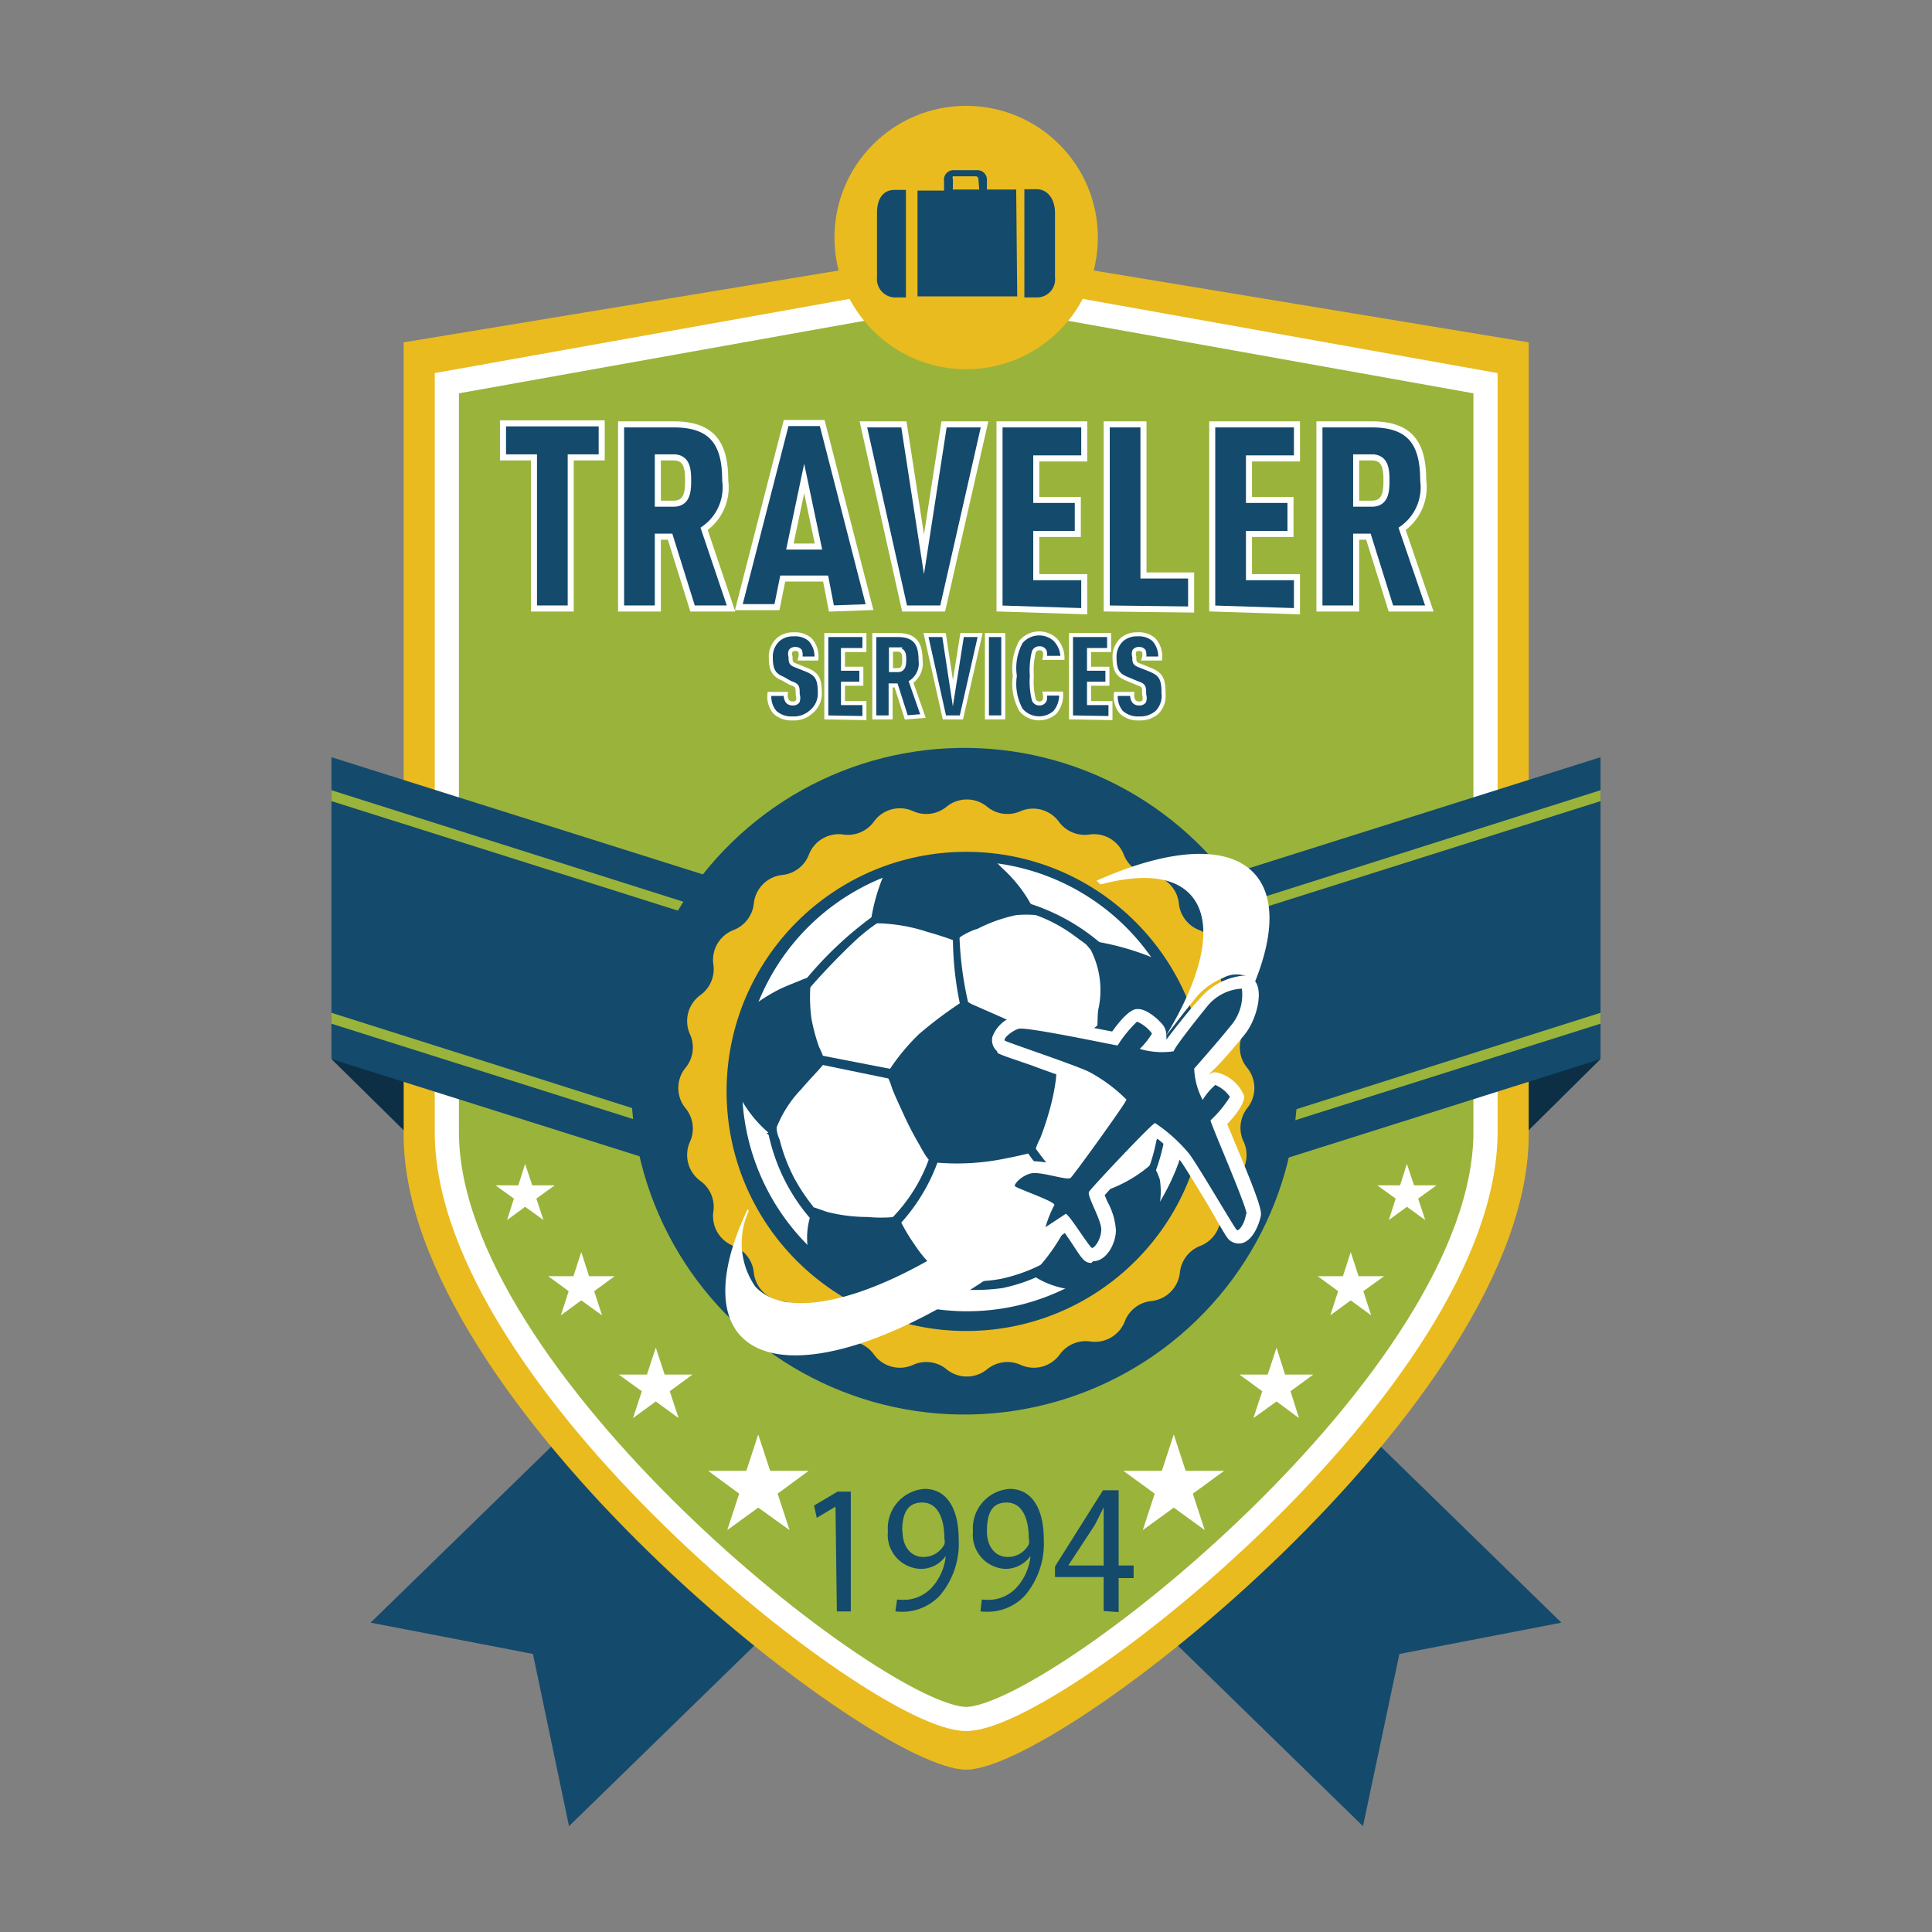 <svg id="Layer_1" data-name="Layer 1" xmlns="http://www.w3.org/2000/svg" viewBox="0 0 56.77 56.77"><rect x="0" y="0" width="56.77" height="56.77" fill="#808080" stroke="none"/><title>travel-services</title><polygon points="31.65 33.81 28.39 37.15 25.13 33.81 10.89 47.68 15.66 48.6 16.72 53.66 28.39 42.29 40.05 53.66 41.12 48.6 45.88 47.68 31.65 33.81" style="fill:#144a6c"/><path d="M28.39,7.33,11.86,10.06V33.34C11.86,41.19,25.58,52,28.39,52S44.92,41.19,44.92,33.34V10.06Z" style="fill:#e9bb1f"/><path d="M28.39,8.52,13.12,11.25v22c0,7.25,12.67,17.26,15.27,17.26s15.27-10,15.27-17.26v-22Z" style="fill:#9ab33b"/><path d="M28.39,8.53,13.13,11.26v22c0,7.24,12.67,17.25,15.26,17.25s15.26-10,15.26-17.25v-22Z" style="fill:none;stroke:#fff;stroke-miterlimit:10;stroke-width:0.71px"/><path d="M24.55,44.27h0L24,44.6l-.08-.36.69-.41H25v3.52h-.41Z" style="fill:#144a6c"/><path d="M26.36,47a1.57,1.57,0,0,0,.35,0,1.15,1.15,0,0,0,.66-.34,1.61,1.61,0,0,0,.42-.94h0a.89.89,0,0,1-.74.38A1,1,0,0,1,26.09,45a1.16,1.16,0,0,1,1.08-1.25c.65,0,1,.58,1,1.48a2.36,2.36,0,0,1-.55,1.65,1.52,1.52,0,0,1-.92.47,1.79,1.79,0,0,1-.39,0Zm.16-2c0,.44.24.75.61.75a.69.69,0,0,0,.62-.37.35.35,0,0,0,0-.17c0-.6-.2-1.06-.65-1.06S26.51,44.49,26.51,45Z" style="fill:#144a6c"/><path d="M28.85,47a1.57,1.57,0,0,0,.35,0,1.14,1.14,0,0,0,.66-.34,1.61,1.61,0,0,0,.42-.94h0a.9.9,0,0,1-.74.38A1,1,0,0,1,28.59,45a1.16,1.16,0,0,1,1.08-1.25c.65,0,1,.58,1,1.48a2.36,2.36,0,0,1-.55,1.65,1.51,1.51,0,0,1-.92.47,1.79,1.79,0,0,1-.39,0ZM29,45c0,.44.24.75.61.75a.69.69,0,0,0,.62-.37.34.34,0,0,0,0-.17c0-.6-.2-1.06-.65-1.06S29,44.49,29,45Z" style="fill:#144a6c"/><path d="M32.43,47.34v-1H31v-.31l1.41-2.24h.46V46h.44v.37h-.44v1Zm0-1.33V44.84q0-.28,0-.55h0c-.1.21-.18.36-.26.52L31.39,46h1Z" style="fill:#144a6c"/><polygon points="34.49 42.15 34.84 43.22 35.97 43.22 35.05 43.89 35.4 44.96 34.49 44.3 33.58 44.96 33.93 43.89 33.01 43.22 34.14 43.22 34.49 42.15" style="fill:#fff;fill-rule:evenodd"/><polygon points="37.51 39.6 37.76 40.39 38.59 40.39 37.92 40.88 38.17 41.67 37.51 41.18 36.83 41.67 37.09 40.88 36.42 40.39 37.25 40.39 37.51 39.6" style="fill:#fff;fill-rule:evenodd"/><polygon points="39.69 36.79 39.92 37.5 40.67 37.5 40.06 37.94 40.29 38.65 39.69 38.21 39.09 38.65 39.32 37.94 38.72 37.5 39.46 37.5 39.69 36.79" style="fill:#fff;fill-rule:evenodd"/><polygon points="41.34 34.2 41.55 34.83 42.21 34.83 41.67 35.22 41.88 35.85 41.34 35.46 40.81 35.85 41.01 35.22 40.47 34.83 41.14 34.83 41.34 34.2" style="fill:#fff;fill-rule:evenodd"/><polygon points="22.28 42.15 21.93 43.22 20.81 43.22 21.72 43.89 21.37 44.96 22.28 44.3 23.2 44.96 22.85 43.89 23.76 43.22 22.63 43.22 22.28 42.15" style="fill:#fff;fill-rule:evenodd"/><polygon points="19.27 39.6 19.01 40.39 18.18 40.39 18.86 40.88 18.6 41.67 19.27 41.18 19.94 41.67 19.68 40.88 20.35 40.39 19.53 40.39 19.27 39.6" style="fill:#fff;fill-rule:evenodd"/><polygon points="17.08 36.79 16.85 37.5 16.11 37.5 16.71 37.94 16.48 38.65 17.08 38.21 17.69 38.65 17.46 37.94 18.06 37.5 17.31 37.5 17.08 36.79" style="fill:#fff;fill-rule:evenodd"/><polygon points="15.43 34.2 15.23 34.83 14.56 34.83 15.1 35.22 14.9 35.85 15.43 35.46 15.97 35.85 15.76 35.22 16.3 34.83 15.64 34.83 15.43 34.2" style="fill:#fff;fill-rule:evenodd"/><polygon points="44.92 33.21 47.03 31.12 44.92 31.12 44.92 33.21" style="fill:#0c2f45;fill-rule:evenodd"/><polygon points="47.03 31.12 34.14 35.19 34.14 26.32 47.03 22.25 47.03 31.12" style="fill:#144a6c;fill-rule:evenodd"/><polygon points="11.86 33.21 9.74 31.12 11.86 31.12 11.86 33.21" style="fill:#0c2f45;fill-rule:evenodd"/><polygon points="9.74 31.12 22.64 35.19 22.64 26.32 9.74 22.25 9.74 31.12" style="fill:#144a6c;fill-rule:evenodd"/><polygon points="47.03 30.08 34.03 34.19 34.03 33.88 47.03 29.76 47.03 30.08" style="fill:#9ab33b;fill-rule:evenodd"/><polygon points="47.03 23.54 34.03 27.65 34.03 27.34 47.03 23.22 47.03 23.54" style="fill:#9ab33b;fill-rule:evenodd"/><polygon points="9.74 30.08 22.74 34.19 22.74 33.88 9.74 29.76 9.74 30.08" style="fill:#9ab33b;fill-rule:evenodd"/><polygon points="9.74 23.54 22.74 27.65 22.74 27.34 9.74 23.22 9.74 23.54" style="fill:#9ab33b;fill-rule:evenodd"/><circle cx="28.39" cy="31.96" r="9.83" transform="matrix(0.98, -0.18, 0.18, 0.98, -5.24, 5.56)" style="fill:#144a6c"/><path d="M36.65,32.56h0a.94.94,0,0,0,0-1.18h0a.94.94,0,0,1-.13-1h0a.94.94,0,0,0-.31-1.14h0a.94.94,0,0,1-.38-.91h0a.94.94,0,0,0-.59-1h0a.94.94,0,0,1-.6-.78h0a.94.94,0,0,0-.84-.84h0a.94.94,0,0,1-.78-.6h0a.94.94,0,0,0-1-.59h0a.94.94,0,0,1-.91-.38h0A.94.94,0,0,0,30,23.83h0a.94.94,0,0,1-1-.13h0a.94.94,0,0,0-1.18,0h0a.94.94,0,0,1-1,.13h0a.94.94,0,0,0-1.14.31h0a.94.94,0,0,1-.91.38h0a.94.94,0,0,0-1,.59h0a.94.94,0,0,1-.78.6h0a.94.94,0,0,0-.84.84h0a.94.94,0,0,1-.6.78h0a.94.94,0,0,0-.59,1h0a.94.94,0,0,1-.38.91h0a.94.94,0,0,0-.31,1.14h0a.94.94,0,0,1-.13,1h0a.94.94,0,0,0,0,1.18h0a.94.94,0,0,1,.13,1h0a.94.94,0,0,0,.31,1.14h0a.94.94,0,0,1,.38.91h0a.94.94,0,0,0,.59,1h0a.94.94,0,0,1,.6.78h0a.94.94,0,0,0,.84.84h0a.94.94,0,0,1,.78.6h0a.94.94,0,0,0,1,.59h0a.94.94,0,0,1,.91.38h0a.94.94,0,0,0,1.14.31h0a.94.94,0,0,1,1,.13h0a.94.94,0,0,0,1.18,0h0a.94.94,0,0,1,1-.13h0a.94.94,0,0,0,1.14-.31h0a.94.94,0,0,1,.91-.38h0a.94.94,0,0,0,1-.59h0a.94.94,0,0,1,.78-.6h0a.94.94,0,0,0,.84-.84h0a.94.94,0,0,1,.6-.78h0a.94.94,0,0,0,.59-1h0a.94.94,0,0,1,.38-.91h0a.94.94,0,0,0,.31-1.14h0A.94.94,0,0,1,36.65,32.56Z" style="fill:#e9bb1f"/><circle cx="28.39" cy="32.07" r="7.04" style="fill:#144a6c"/><path d="M34.57,34.33a6.61,6.61,0,1,0-4.54,4,6.66,6.66,0,0,0,4.54-4" style="fill:#fff;fill-rule:evenodd"/><path d="M26.21,31.56a6.52,6.52,0,0,1,1.38-1.44q.26-.2.53-.38c.05,0,.17-.14.24-.15s.15.07.2.08l.54.24a12.73,12.73,0,0,1,1.31.68,2.56,2.56,0,0,1,.44.32c.16.16,0,.7,0,.91a7.59,7.59,0,0,1-.45,1.63c-.11.28-.13.27-.44.34a8.69,8.69,0,0,1-1.8.24,5.13,5.13,0,0,1-.6,0c-.15,0-.23-.21-.31-.33a8.91,8.91,0,0,1-.51-.93q-.29-.59-.53-1.21" style="fill:#144a6c;fill-rule:evenodd"/><path d="M27.45,34.18c-.16,0-.37-.43-.44-.55-.17-.29-.33-.6-.47-.91s-.23-.49-.33-.75a1.86,1.86,0,0,0-.14-.35h0c.15-.06.15-.06.29,0-.11-.07-.12-.1-.23-.05s-.06-.07,0-.13A6.26,6.26,0,0,1,27,30.39a12.07,12.07,0,0,1,1.25-.94c.08-.08.21,0,.29.05l1,.44a4.92,4.92,0,0,1,1.49.92c.14.16,0,.63,0,.83a6.42,6.42,0,0,1-.21,1q-.11.39-.26.77a1.58,1.58,0,0,0-.13.31c0,.09-.1.09-.17.11-.25.07-.51.12-.76.17a7,7,0,0,1-2,.11h0m2-.43c.24,0,.49-.1.73-.16a8.29,8.29,0,0,0,.3-.83A5,5,0,0,0,30.73,31c-.08-.16-.41-.3-.55-.38s-.52-.29-.79-.42l-1-.47a7.31,7.31,0,0,0-.67.47,6.42,6.42,0,0,0-1.3,1.33h0q.18.45.38.88a7,7,0,0,0,.78,1.4,6.73,6.73,0,0,0,1.88-.11" style="fill:#144a6c"/><path d="M24,35.7a4.46,4.46,0,0,0,1.56.23,3.42,3.42,0,0,1,.74,0,4.24,4.24,0,0,0,1.66,1.9,3.27,3.27,0,0,1-1,.46.86.86,0,0,1-.42,0l-.34-.12c-.26-.09-.52-.2-.77-.32a6,6,0,0,1-.72-.41c-.22-.14-.72-.42-.77-.68A2,2,0,0,1,24,35.7" style="fill:#144a6c;fill-rule:evenodd"/><path d="M26.93,38.44l-.33,0a1.27,1.27,0,0,1-.47-.15c-.26-.09-.51-.19-.76-.31a6.25,6.25,0,0,1-1.54-1c-.05-.05-.05-.1-.07-.18h0a2.15,2.15,0,0,1,.09-1.18s0-.15.08-.14l.37.13a4.84,4.84,0,0,0,1.2.15,4.11,4.11,0,0,0,.78,0c.13,0,.14,0,.19.14a5.39,5.39,0,0,0,.41.68A3.54,3.54,0,0,0,28,37.67l.26.14a4.38,4.38,0,0,1-1.34.62h0m-.06-.32a2.17,2.17,0,0,0,.76-.31,4.7,4.7,0,0,1-1.44-1.74,5.67,5.67,0,0,1-2.09-.17l0,.12a2.1,2.1,0,0,0,0,.73h0v0a7.21,7.21,0,0,0,2.52,1.37l.27,0" style="fill:#144a6c"/><path d="M30.57,37.43a5.2,5.2,0,0,0,1.23-2c0-.06.48-.12.55-.14a4.1,4.1,0,0,0,1.46-.76,1.32,1.32,0,0,1-.07,1.36,7.68,7.68,0,0,1-1,1.07,5.92,5.92,0,0,1-.62.5,1.06,1.06,0,0,1-.73.31,2.27,2.27,0,0,1-.86-.29" style="fill:#144a6c;fill-rule:evenodd"/><path d="M31.61,37.9a2.54,2.54,0,0,1-1.13-.34h0l.09-.13.12.11-.12-.11-.09.13-.16-.11a5.61,5.61,0,0,0,1.27-2,.7.7,0,0,1,.06-.18c0-.14.13-.11.24-.13a4,4,0,0,0,1.82-.83l.14-.12a1.73,1.73,0,0,1,.23.47,2.21,2.21,0,0,1-.07,1,1.31,1.31,0,0,1-.28.4,8,8,0,0,1-.57.65,6,6,0,0,1-1.47,1.13.1.1,0,0,1-.09,0h0m-.7-.49a2.57,2.57,0,0,0,.68.17,6.45,6.45,0,0,0,2.12-2,1.69,1.69,0,0,0,0-.87,4.42,4.42,0,0,1-1.81.77h0a5.53,5.53,0,0,1-1.09,1.87h0l.07,0" style="fill:#144a6c"/><path d="M34.18,31.7A4,4,0,0,0,33,30.47a3.88,3.88,0,0,1-.52-.28,7.84,7.84,0,0,0,.06-1,2.18,2.18,0,0,0-.29-1.35,5.5,5.5,0,0,1,1.34.38l.3.11c.1,0,.15.19.21.28s.26.44.37.68a5,5,0,0,1,.28.72.8.8,0,0,1,0,.45,3.23,3.23,0,0,1-.12.4,4,4,0,0,1-.45.87" style="fill:#144a6c;fill-rule:evenodd"/><path d="M34,31.79a3.67,3.67,0,0,0-1.5-1.37l-.15-.06c-.14,0-.13,0-.11-.18s0-.4.05-.6a2.6,2.6,0,0,0-.24-1.67l-.25-.3a7.76,7.76,0,0,1,2.14.56,7.89,7.89,0,0,1,.49.78,5.43,5.43,0,0,1,.48,1.28,2,2,0,0,1-.3,1c-.1.2-.22.38-.33.58l-.14.2-.13-.2h0m.14-.09.14-.09-.14.09h0m0-.3.12-.21a3.64,3.64,0,0,0,.26-.65,1.2,1.2,0,0,0-.1-.82,7.85,7.85,0,0,0-.65-1.28A10,10,0,0,0,32.51,28h0a4.7,4.7,0,0,1,.1,2.07h0a3.88,3.88,0,0,1,1.56,1.31" style="fill:#144a6c"/><path d="M30.26,26.73a3.42,3.42,0,0,0-1.4.38l-.54.28s-.17.12-.19.11A6.55,6.55,0,0,0,25.77,27a3.29,3.29,0,0,1,.18-.71l.12-.28c.07-.15.08-.25.25-.29A9.43,9.43,0,0,1,28,25.39a6.67,6.67,0,0,1,1,0,.61.61,0,0,1,.43.2,4,4,0,0,1,.37.36,3.62,3.62,0,0,1,.55.78" style="fill:#144a6c;fill-rule:evenodd"/><path d="M28.07,27.65s-.36-.14-.83-.27a5,5,0,0,0-1.47-.25h-.19A5.6,5.6,0,0,1,26,25.64c0-.08.18-.11.27-.13.27-.07.54-.13.81-.18a7.16,7.16,0,0,1,2-.09c.14,0,.27.18.37.27a4.22,4.22,0,0,1,.5.54,4,4,0,0,1,.39.61l-.15.07v0l.15-.07.11.23a3.18,3.18,0,0,0-.59,0,4.47,4.47,0,0,0-1.15.41c-.07,0-.55.22-.56.31a.1.1,0,0,1-.14,0h0m0-.33a5.48,5.48,0,0,1,1.76-.72l.12,0-.14-.21a3.82,3.82,0,0,0-.79-.82,6.86,6.86,0,0,0-1.88.09c-.29.05-.58.12-.87.19a4.31,4.31,0,0,0-.35,1h0a7.65,7.65,0,0,1,2.15.52" style="fill:#144a6c"/><path d="M23.68,28.93a4.63,4.63,0,0,0,.27,1.8c.06.16.24.39.11.53a5.11,5.11,0,0,0-1.36,1.92,3.75,3.75,0,0,1-.88-1.25,1.29,1.29,0,0,1,0-.58,6.24,6.24,0,0,1,.11-.72,6.87,6.87,0,0,1,.21-.78c.08-.24.47-.41.69-.53a5.5,5.5,0,0,1,.85-.38" style="fill:#144a6c;fill-rule:evenodd"/><path d="M22.59,33.29a3.59,3.59,0,0,1-1-1.38,2.13,2.13,0,0,1,0-.87A6.78,6.78,0,0,1,22,29.69c0-.13.23-.21.34-.29a5.21,5.21,0,0,1,.58-.34c.23-.11.46-.19.69-.29l.23-.08a4.87,4.87,0,0,0,0,1.22h0a5.32,5.32,0,0,0,.23.86,2.35,2.35,0,0,1,.14.34c.08.11,0,.14-.06.22s-.41.44-.6.67a3.42,3.42,0,0,0-.76,1.21l-.07.26-.2-.18h0m0-.41a6,6,0,0,1,1-1.45l.21-.23c.08-.08,0-.14,0-.24a5.61,5.61,0,0,1-.28-1h0a4.51,4.51,0,0,1-.07-.81l-.27.12a4.6,4.6,0,0,0-.93.56,7,7,0,0,0-.36,2h0a3.59,3.59,0,0,0,.69,1.07" style="fill:#144a6c"/><path d="M25.85,26.78A10.84,10.84,0,0,0,23.5,29l.18.16a20.38,20.38,0,0,1,1.43-1.5,5.39,5.39,0,0,1,.78-.61C26,27,25.91,26.89,25.85,26.78Z" style="fill:#144a6c"/><path d="M28.19,27.39H28a9.82,9.82,0,0,0,.26,2.35l.24-.07A10.18,10.18,0,0,1,28.19,27.39Z" style="fill:#144a6c"/><path d="M30.06,26.77l.06-.26a6,6,0,0,1,2.34,1.31c-.07.08-.12.11-.19.19l-.71-.52a4.46,4.46,0,0,0-1.5-.72h0" style="fill:#144a6c"/><path d="M32.4,30a3.28,3.28,0,0,1-1.67.82,1.53,1.53,0,0,0,0,.27,3.56,3.56,0,0,0,1.83-.91Z" style="fill:#144a6c"/><path d="M34,31.48a5.54,5.54,0,0,1-.33,3.07.84.84,0,0,0,.19.11,5.69,5.69,0,0,0,.36-3.21Z" style="fill:#144a6c"/><path d="M30.11,33.71l.19-.15a10.92,10.92,0,0,0,1,1.25,3.14,3.14,0,0,0,.59.48s-.07.18-.1.23a7.18,7.18,0,0,1-1.71-1.82h0" style="fill:#144a6c"/><path d="M26.13,35.87a4.82,4.82,0,0,0,1.23-2l.26.08a5.48,5.48,0,0,1-1.32,2.17l-.22-.24h0" style="fill:#144a6c"/><path d="M27.84,37.91c0-.08,0-.27,0-.27l.47,0a4.37,4.37,0,0,0,1.09-.06,4.85,4.85,0,0,0,1.27-.46c0,.1.08.14.13.24a5,5,0,0,1-1.35.49,6.23,6.23,0,0,1-1.65,0h0" style="fill:#144a6c"/><path d="M22.54,33.11l.21,0h.07q0,.19.09.38a5.06,5.06,0,0,0,.43,1.13,5.53,5.53,0,0,0,.56.84c0,.06.27.28.22.32l-.18.17a5.56,5.56,0,0,1-1.39-2.79h0" style="fill:#144a6c"/><path d="M24.06,31l0,.27,2.19.45c.19,0,.14-.08.18-.26Z" style="fill:#144a6c"/><path d="M16.77,13.44v4.44H15.69V13.44h-.91v-1h2.9v1Z" style="fill:#144a6c;stroke:#fff;stroke-miterlimit:10;stroke-width:0.178px"/><path d="M20.35,17.88l-.66-2.11h-.36v2.11H18.25V12.47H19.8c1.18,0,1.51.62,1.51,1.65a1.49,1.49,0,0,1-.62,1.42l.79,2.34Zm-.56-4.44h-.46V14.8h.46c.41,0,.43-.37.43-.68S20.2,13.44,19.79,13.44Z" style="fill:#144a6c;stroke:#fff;stroke-miterlimit:10;stroke-width:0.178px"/><path d="M24.43,17.88,24.26,17H23l-.17.84H21.71l1.39-5.41h1.06l1.39,5.41Zm-.8-3.82-.42,2h.84Z" style="fill:#144a6c;stroke:#fff;stroke-miterlimit:10;stroke-width:0.178px"/><path d="M27.7,17.88H26.58l-1.21-5.41h1.19l.59,3.82.59-3.82h1.19Z" style="fill:#144a6c;stroke:#fff;stroke-miterlimit:10;stroke-width:0.178px"/><path d="M29.37,17.88V12.47h2.49v1H30.45v1.22h1.22v1H30.45v1.27h1.41v1Z" style="fill:#144a6c;stroke:#fff;stroke-miterlimit:10;stroke-width:0.178px"/><path d="M32.52,17.88V12.47H33.6v4.44H35v1Z" style="fill:#144a6c;stroke:#fff;stroke-miterlimit:10;stroke-width:0.178px"/><path d="M35.62,17.88V12.47h2.49v1H36.7v1.22h1.22v1H36.7v1.27h1.41v1Z" style="fill:#144a6c;stroke:#fff;stroke-miterlimit:10;stroke-width:0.178px"/><path d="M40.87,17.88l-.66-2.11h-.36v2.11H38.77V12.47h1.54c1.18,0,1.51.62,1.51,1.65a1.49,1.49,0,0,1-.62,1.42L42,17.88Zm-.56-4.44h-.46V14.8h.46c.41,0,.43-.37.43-.68S40.72,13.44,40.31,13.44Z" style="fill:#144a6c;stroke:#fff;stroke-miterlimit:10;stroke-width:0.178px"/><path d="M23.82,20.93a.75.75,0,0,1-.53.18.72.72,0,0,1-.52-.18.71.71,0,0,1-.16-.54h.48a.32.32,0,0,0,.05.22.19.19,0,0,0,.15.06.17.17,0,0,0,.15-.06.32.32,0,0,0,0-.2c0-.23,0-.27-.21-.34L23,19.94c-.24-.1-.35-.23-.35-.61a.68.68,0,0,1,.22-.54.66.66,0,0,1,.45-.15.67.67,0,0,1,.48.15.73.73,0,0,1,.19.56h-.48a.36.36,0,0,0,0-.22.16.16,0,0,0-.14-.06.16.16,0,0,0-.14.06.27.27,0,0,0,0,.17c0,.15,0,.2.17.26l.3.12c.31.13.39.26.39.7A.69.69,0,0,1,23.82,20.93Z" style="fill:#144a6c;stroke:#fff;stroke-miterlimit:10;stroke-width:0.118px"/><path d="M24.28,21.08V18.66h1.12v.44h-.63v.55h.54v.44h-.54v.57h.63v.44Z" style="fill:#144a6c;stroke:#fff;stroke-miterlimit:10;stroke-width:0.118px"/><path d="M26.63,21.08l-.3-.94h-.16v.94h-.48V18.66h.69c.53,0,.67.28.67.74a.66.66,0,0,1-.28.64l.35,1Zm-.25-2h-.2v.61h.2c.18,0,.19-.17.19-.31S26.56,19.09,26.37,19.09Z" style="fill:#144a6c;stroke:#fff;stroke-miterlimit:10;stroke-width:0.118px"/><path d="M28.25,21.08h-.5l-.54-2.42h.53L28,20.37l.27-1.71h.53Z" style="fill:#144a6c;stroke:#fff;stroke-miterlimit:10;stroke-width:0.118px"/><path d="M29,21.08V18.66h.48v2.42Z" style="fill:#144a6c;stroke:#fff;stroke-miterlimit:10;stroke-width:0.118px"/><path d="M31,20.93a.7.7,0,0,1-1-.07,1.59,1.59,0,0,1-.18-1,1.59,1.59,0,0,1,.18-1,.7.7,0,0,1,1-.07.78.78,0,0,1,.22.54H30.7a.46.46,0,0,0,0-.19.16.16,0,0,0-.16-.09.17.17,0,0,0-.16.1,2.21,2.21,0,0,0-.06.71,2.21,2.21,0,0,0,.06.71.17.17,0,0,0,.16.1.16.16,0,0,0,.16-.1.46.46,0,0,0,0-.19h.48A.79.79,0,0,1,31,20.93Z" style="fill:#144a6c;stroke:#fff;stroke-miterlimit:10;stroke-width:0.118px"/><path d="M31.47,21.08V18.66h1.12v.44H32v.55h.54v.44H32v.57h.63v.44Z" style="fill:#144a6c;stroke:#fff;stroke-miterlimit:10;stroke-width:0.118px"/><path d="M34,20.93a.75.75,0,0,1-.53.18.72.72,0,0,1-.52-.18.71.71,0,0,1-.16-.54h.48a.32.32,0,0,0,.05.22.19.19,0,0,0,.15.06.17.17,0,0,0,.15-.06.32.32,0,0,0,0-.2c0-.23,0-.27-.21-.34l-.31-.13c-.24-.1-.35-.23-.35-.61a.68.68,0,0,1,.22-.54.66.66,0,0,1,.45-.15.67.67,0,0,1,.48.15.73.73,0,0,1,.19.56h-.48a.36.36,0,0,0,0-.22.16.16,0,0,0-.14-.06.16.16,0,0,0-.14.06.27.27,0,0,0,0,.17c0,.15,0,.2.17.26l.3.12c.31.13.39.26.39.7A.69.69,0,0,1,34,20.93Z" style="fill:#144a6c;stroke:#fff;stroke-miterlimit:10;stroke-width:0.118px"/><circle cx="28.39" cy="6.98" r="3.87" style="fill:#e9bb1f"/><path d="M29.86,5.57H29V5.29A.28.28,0,0,0,28.73,5H28a.28.28,0,0,0-.26.32v.28h-.78V8.71h2.93Zm-1.09-.05a.08.08,0,0,1,0,.05H28a.07.07,0,0,1,0-.05V5.26A.08.08,0,0,1,28,5.18h.67a.08.08,0,0,1,.08.08Z" style="fill:#144a6c"/><path d="M25.77,6.26l0,1.89a.54.54,0,0,0,.57.59h.28V5.58h-.33C25.94,5.58,25.77,5.85,25.77,6.26Z" style="fill:#144a6c"/><path d="M31,8.15V6.26c0-.43-.23-.7-.54-.7H30.1V8.74h.37A.53.53,0,0,0,31,8.15Z" style="fill:#144a6c"/><path d="M32.22,25.88c2.1-.94,3.84-1.08,4.64-.21.61.67.57,1.82,0,3.22a.42.42,0,0,0-.12-.15.82.82,0,0,0-.81,0,2,2,0,0,0-.76.54l-.37.46-.55.71v0c1.11-1.81,1.45-3.38.73-4.16-.5-.55-1.45-.62-2.64-.3ZM22,35.59a2.24,2.24,0,0,0,.19,2.21c1.1,1.21,4.37.11,7.59-2.48l.05,0,.4.16.2.08c-.11.25-.27.58,0,.81a.39.39,0,0,0,.12.07h0c-3.75,3-7.51,4.21-8.8,2.8-.67-.74-.55-2.1.22-3.71" style="fill:#fff;fill-rule:evenodd"/><path d="M32.07,37.11h0c-.21,0-.28-.13-.57-.57l-.21-.31c-.29.21-.4.26-.53.26h-.14l-.12-.09h0c-.22-.19-.17-.4,0-.8l-.36-.15c-.48-.19-.6-.24-.67-.43a.46.46,0,0,1,0-.39,1.16,1.16,0,0,1,.71-.51l.2,0a3.45,3.45,0,0,1,.66.1l.21,0c.28-.37,1-1.38,1.33-1.84a5.11,5.11,0,0,0-.76-.52c-.18-.09-1-.36-1.52-.56-1-.34-1-.34-1-.41a.43.43,0,0,1-.14-.42,1,1,0,0,1,.68-.62l.18,0a17.91,17.91,0,0,1,2.09.35l.57.11c.18-.25.48-.63.71-.66h.05c.3,0,.67.39.68.41a.49.49,0,0,1,.15.37.42.42,0,0,1,0,.12h0c.24-.31.65-.85,1-1.22a1.9,1.9,0,0,1,1.25-.66.45.45,0,0,1,.3.1c.35.29.1,1.2-.24,1.62s-.72.86-1,1.12l-.06.06h0l.13-.06h.09a1.16,1.16,0,0,1,.82.7v0h0c0,.25-.29.6-.5.82l.22.53c.7,1.66.79,2,.77,2.15s-.22.83-.65.83h0a.43.43,0,0,1-.26-.09c-.08-.07-.09-.07-.62-1-.3-.5-.72-1.19-.84-1.35a5.26,5.26,0,0,0-.67-.64c-.39.4-1.24,1.31-1.55,1.66l.08.19a2,2,0,0,1,.25.84c0,.38-.27.91-.67.91Z" style="fill:#fff"/><path d="M36.63,35.67c0-.23-1.07-2.68-1.06-2.75a3.35,3.35,0,0,0,.57-.69,1,1,0,0,0-.43-.35,1.84,1.84,0,0,0-.37.44,2.14,2.14,0,0,1-.25-.92c.06-.07.7-.79,1.1-1.29a1.39,1.39,0,0,0,.3-1.06,1.4,1.4,0,0,0-1,.5c-.4.49-1,1.26-1,1.34a2.28,2.28,0,0,1-1-.07,2.2,2.2,0,0,0,.36-.45,1.07,1.07,0,0,0-.44-.35,3.67,3.67,0,0,0-.57.7c-.07,0-2.69-.56-2.91-.49s-.47.3-.4.35,2.11.73,2.48.92a4.62,4.62,0,0,1,1.09.81c0,.08-1.54,2.21-1.64,2.3s-.89-.2-1.17-.13-.49.31-.47.37,1.21.46,1.16.56a3.43,3.43,0,0,0-.26.65s.52-.34.59-.39.71,1,.78,1,.26-.24.27-.53-.43-1-.36-1.12S33.86,33,33.94,33a4.59,4.59,0,0,1,1,.9c.25.32,1.33,2.18,1.4,2.24s.25-.23.27-.46Z" style="fill:#144a6c"/></svg>
